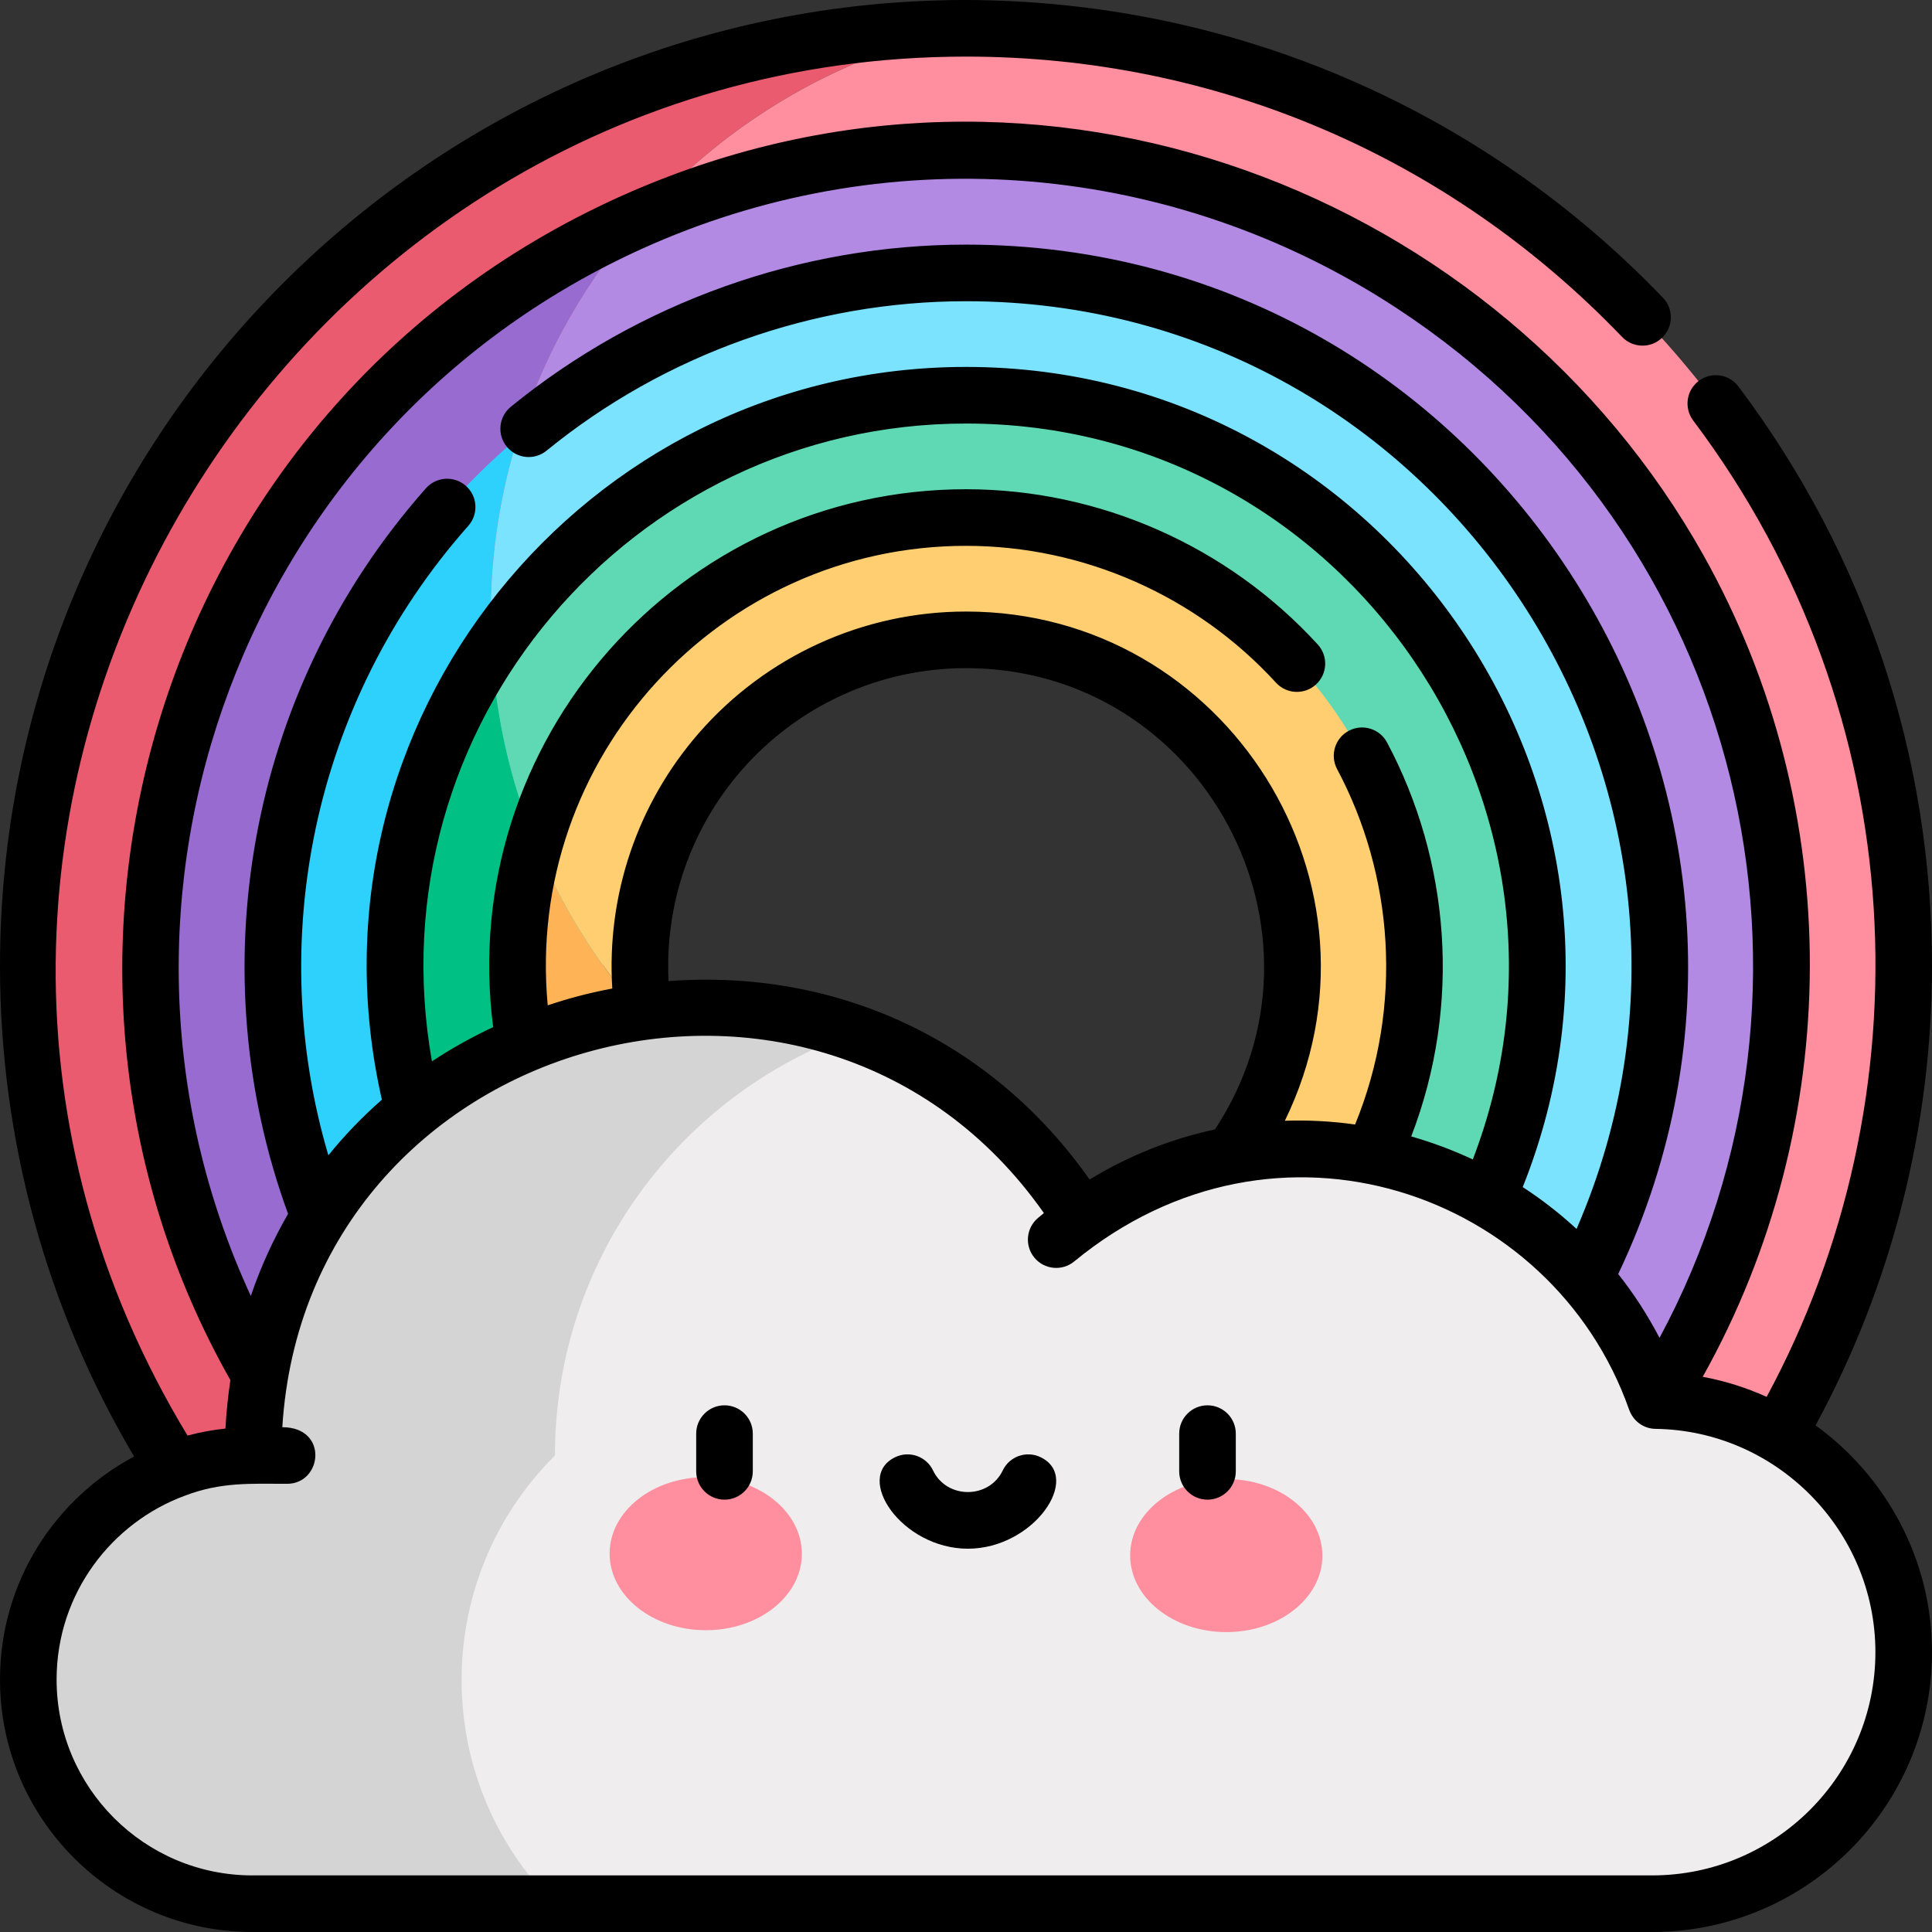 <svg id="Layer_1" enable-background="new 0 0 512 512" height="512" viewBox="0 0 512 512" width="512" xmlns="http://www.w3.org/2000/svg"><rect x="0" y="0" width="512" height="512" fill="#333333" stroke="none"/><path d="m247.451 351.951c-46.619-4.101-83.705-41.401-87.466-88.116-.208-2.585-.318-5.197-.318-7.835 0-.139.005-.277.005-.415-29.354-41.085-37.637-94.041-21.541-142.565 17.78-53.599 62.638-93.757 117.869-105.52-2.123 0-4.24.027-6.35.081-134.101 3.38-242.15 113.519-242.15 248.419 0 137.023 111.477 248.5 248.5 248.5 41.664 0 80.956-10.322 115.48-28.519 1.307-.689 2.605-1.39 3.898-2.102l-121.596-121.596c-2.126-.051-4.24-.148-6.331-.332z" fill="#ea5b70"/><path d="m504.5 256c0-137.023-111.477-248.5-248.5-248.5-55.231 11.763-100.089 51.921-117.869 105.52-16.096 48.524-7.813 101.48 21.541 142.565.224-53.012 43.264-95.918 96.328-95.918 53.203 0 96.333 43.13 96.333 96.333s-43.13 96.333-96.333 96.333c-.743 0-1.479-.033-2.218-.051l121.596 121.596c76.891-42.296 129.122-124.095 129.122-217.878z" fill="#ff8e9e"/><path d="m159.667 256c0-.139.005-.277.005-.415-29.354-41.085-37.637-94.041-21.541-142.565 6.862-20.686 17.771-39.356 31.738-55.178-76.408 33.339-129.956 109.607-129.956 198.158 0 119.151 96.936 216.087 216.087 216.087 34.212 0 66.586-8.005 95.366-22.22l-97.561-97.561c-52.189-1.168-94.138-43.837-94.138-96.306z" fill="#976bcf"/><path d="m472.087 256c0-119.151-96.936-216.087-216.087-216.087-30.6 0-59.727 6.407-86.13 17.928-13.968 15.822-24.876 34.493-31.738 55.178-16.096 48.524-7.813 101.48 21.541 142.565.224-53.012 43.264-95.918 96.328-95.918 53.203 0 96.333 43.13 96.333 96.333s-43.13 96.333-96.333 96.333c-.734 0-1.465-.011-2.195-.028l97.561 97.561c71.452-35.29 120.72-108.927 120.72-193.865z" fill="#b28ae4"/><path d="m159.667 256c0-.139.005-.277.005-.415-28.742-40.229-37.262-91.837-22.493-139.526-39.65 33.717-64.853 83.938-64.853 139.941 0 101.278 82.396 183.674 183.674 183.674 25.127 0 49.09-5.077 70.922-14.251l-73.117-73.117c-52.189-1.168-94.138-43.837-94.138-96.306z" fill="#2ed0fc"/><path d="m439.674 256c0-101.278-82.396-183.674-183.674-183.674-45.275 0-86.768 16.475-118.821 43.733-14.769 47.688-6.249 99.296 22.493 139.526.224-53.012 43.264-95.918 96.328-95.918 53.203 0 96.333 43.13 96.333 96.333s-43.13 96.333-96.333 96.333c-.734 0-1.465-.011-2.195-.028l73.117 73.117c66.167-27.801 112.752-93.271 112.752-169.422z" fill="#7ce3ff"/><path d="m256 159.667c53.203 0 96.333 43.13 96.333 96.333s-43.13 96.333-96.333 96.333c-.734 0-1.465-.011-2.195-.028l47.894 47.894c61.137-19.419 105.562-76.715 105.562-144.199 0-83.406-67.855-151.261-151.261-151.261-52.326 0-98.526 26.71-125.696 67.208 1.662 29.811 11.68 58.88 29.368 83.637.224-53.011 43.264-95.917 96.328-95.917z" fill="#5fd9b3"/><path d="m253.805 352.305c-52.189-1.167-94.138-43.836-94.138-96.305 0-.139.005-.277.005-.415-17.688-24.757-27.706-53.826-29.368-83.637-16.138 24.055-25.565 52.972-25.565 84.052 0 83.406 67.855 151.261 151.261 151.261 15.922 0 31.274-2.48 45.699-7.062z" fill="#00c084"/><path d="m242.953 341.454c-37.29-5.646-66.76-35.116-72.407-72.407l-.981-.981c-11.885-13.541-21.183-28.773-27.775-44.974-3.017 10.455-4.638 21.495-4.638 32.908 0 65.533 53.315 118.848 118.848 118.848 6.413 0 12.707-.518 18.847-1.5z" fill="#ffb357"/><path d="m170.546 269.047c-.644-4.255-.981-8.612-.981-13.047 0-47.737 38.698-86.435 86.435-86.435s86.435 38.698 86.435 86.435-38.698 86.435-86.435 86.435c-4.435 0-8.792-.337-13.047-.981l31.894 31.894c56.608-9.059 100.001-58.228 100.001-117.348 0-65.533-53.315-118.848-118.848-118.848-54.12 0-99.903 36.364-114.21 85.94 6.592 16.2 15.89 31.432 27.775 44.974z" fill="#ffce71"/><path d="m67.064 385.723c.004-65.838 53.398-118.771 118.758-118.771 42.548 0 79.849 22.386 100.822 56.01 16.36-11.633 36.354-18.461 57.891-18.461 43.536 0 80.567 27.825 94.298 66.659v.004c35.783.474 65.667 29.706 65.667 66.67 0 36.819-29.848 66.667-66.667 66.667-6.393 0-360.844 0-370.946 0-32.798-.001-59.387-26.59-59.387-59.388 0-33.229 27.157-59.564 59.564-59.39z" fill="#efedee"/><path d="m185.822 266.951c-65.359 0-118.754 52.934-118.758 118.771-32.352-.172-59.471 26.072-59.564 59.22-.091 32.759 27.532 59.558 60.291 59.558h79.096c-32.785-32.785-32.746-85.951.087-118.687l.09-.09c.003-51.711 32.946-95.455 78.75-111.849-12.497-4.473-25.956-6.923-39.992-6.923z" fill="#d4d4d5"/><ellipse cx="186.971" cy="411.765" fill="#ff8e9e" rx="25.471" ry="20.283" transform="matrix(1 .003 -.003 1 1.291 -.584)"/><ellipse cx="325.029" cy="412.198" fill="#ff8e9e" rx="25.471" ry="20.283" transform="matrix(-1 -.003 .003 -1 648.766 825.412)"/><path d="m192 372.423c-4.142 0-7.5 3.358-7.5 7.5v10c0 4.142 3.358 7.5 7.5 7.5s7.5-3.358 7.5-7.5v-10c0-4.142-3.358-7.5-7.5-7.5z"/><path d="m320 372.423c-4.142 0-7.5 3.358-7.5 7.5v10c0 4.142 3.358 7.5 7.5 7.5s7.5-3.358 7.5-7.5v-10c0-4.142-3.358-7.5-7.5-7.5z"/><path d="m275.735 386.157c-3.737-1.789-8.215-.206-10.001 3.531-3.644 7.62-14.816 7.635-18.468 0-1.787-3.737-6.266-5.317-10.001-3.531-11.086 5.3 1.649 24.266 19.235 24.266 17.506 0 30.395-18.931 19.235-24.266z"/><path d="m481.148 377.731c20.2-37.235 30.852-79.165 30.852-121.731 0-55.85-17.738-108.955-51.297-153.575-2.489-3.31-7.191-3.975-10.502-1.486-3.311 2.49-3.976 7.192-1.486 10.502 58.945 78.372 62.112 179.778 19.463 258.743-5.347-2.42-11.022-4.229-16.942-5.317 37.53-67.053 38.135-150.154.142-217.829-53.736-95.716-174.761-143.958-284.508-96.071-124.031 54.12-169.442 202.46-105.809 314.777-.631 4.212-1.085 8.49-1.312 12.841-3.414.357-6.769.988-10.051 1.856-97.796-161.52 22.033-365.441 206.332-365.441 66.15 0 127.89 26.382 173.845 74.289 2.867 2.99 7.616 3.088 10.604.221 2.989-2.868 3.089-7.615.221-10.604-47.677-49.702-113.79-78.906-185.393-78.906-2.118 0-3.893.034-5.846.083-138.389 3.489-249.461 116.99-249.461 255.917 0 45.914 12.263 90.668 35.535 129.996-20.792 11.091-35.535 33.058-35.535 59.117 0 36.882 30.005 66.887 66.887 66.887h370.947c40.895 0 74.166-33.271 74.166-74.167 0-24.615-12.201-46.579-30.852-60.102zm-308.28-313.016c64.398-28.101 138.146-21.763 197.278 16.951 92.46 60.535 119.833 179.648 69.642 272.884-3.128-6.018-6.793-11.674-10.941-16.916 59.863-126.051-32.669-272.808-172.847-272.808-43.807 0-86.648 15.265-120.636 42.983-3.21 2.618-3.689 7.342-1.072 10.552 2.618 3.209 7.341 3.691 10.553 1.072 31.317-25.54 70.793-39.607 111.155-39.607 126.602 0 211.9 130.355 161.802 245.862-4.412-4.084-9.18-7.795-14.262-11.099 41.499-103.958-35.717-217.35-147.54-217.35-101.249 0-177.528 94.266-154.795 194.189-5.158 4.527-9.901 9.451-14.186 14.74-16.592-56.138-4.64-119.704 37.088-166.823 2.747-3.101 2.459-7.841-.642-10.587-3.102-2.746-7.842-2.458-10.587.642-47.922 54.112-59.831 128.557-36.535 192.286-3.964 6.852-7.273 14.126-9.877 21.753-48.341-104.736-2.109-231.375 106.402-278.724zm194.714 132.045c-1.947-3.653-6.488-5.04-10.146-3.091-3.655 1.948-5.039 6.49-3.092 10.146 14.938 28.028 17.661 62.737 4.769 94.187-6.208-.874-12.432-1.203-18.611-.989 30.296-62.142-15.296-134.948-84.501-134.948-27.167 0-52.989 11.761-70.847 32.267-16.292 18.71-24.444 43.025-22.888 67.633-6.649 1.266-11.777 2.68-17.114 4.456-6.123-65.709 45.746-121.769 110.848-121.769 31.128 0 61.072 13.22 82.155 36.27 2.795 3.056 7.539 3.267 10.596.472 3.057-2.796 3.269-7.54.473-10.596-23.918-26.148-57.896-41.146-93.224-41.146-75.616 0-135.05 66.517-125.311 142.541-5.69 2.668-11.111 5.696-16.221 9.078-15.709-88.848 52.886-169.032 141.532-169.032 100.958 0 170.147 101.656 134.311 195.022-5.495-2.562-10.893-4.542-16.32-6.097 13.461-34.952 10.195-73.244-6.409-104.404zm-45.607 102.548c-11.596 2.49-22.81 6.932-33.213 13.279-26.205-37.221-67.336-55.879-111.585-52.588-1.022-20.332 5.825-40.354 19.289-55.815 15.007-17.234 36.707-27.118 59.534-27.118 62.81-.001 100.298 70.134 65.975 122.242zm115.859 197.692h-370.947c-28.611 0-51.887-23.276-51.887-51.887 0-22.888 14.673-41.658 34.057-48.761 9.59-3.661 17.489-3.129 27.026-3.129 9.368 0 11.028-15-1.265-15 6.479-104.224 141.987-141.963 201.828-56.743l-1.509 1.243c-3.197 2.633-3.655 7.359-1.022 10.557 2.636 3.2 7.364 3.653 10.558 1.022 53.657-44.186 126.688-18.34 147.014 39.142.018.057.048.108.067.165.024.068.04.138.065.205l.016-.006c1.06 2.801 3.73 4.814 6.899 4.856 32.128.426 58.267 26.97 58.267 59.17-.001 32.624-26.543 59.166-59.167 59.166z"/></svg>